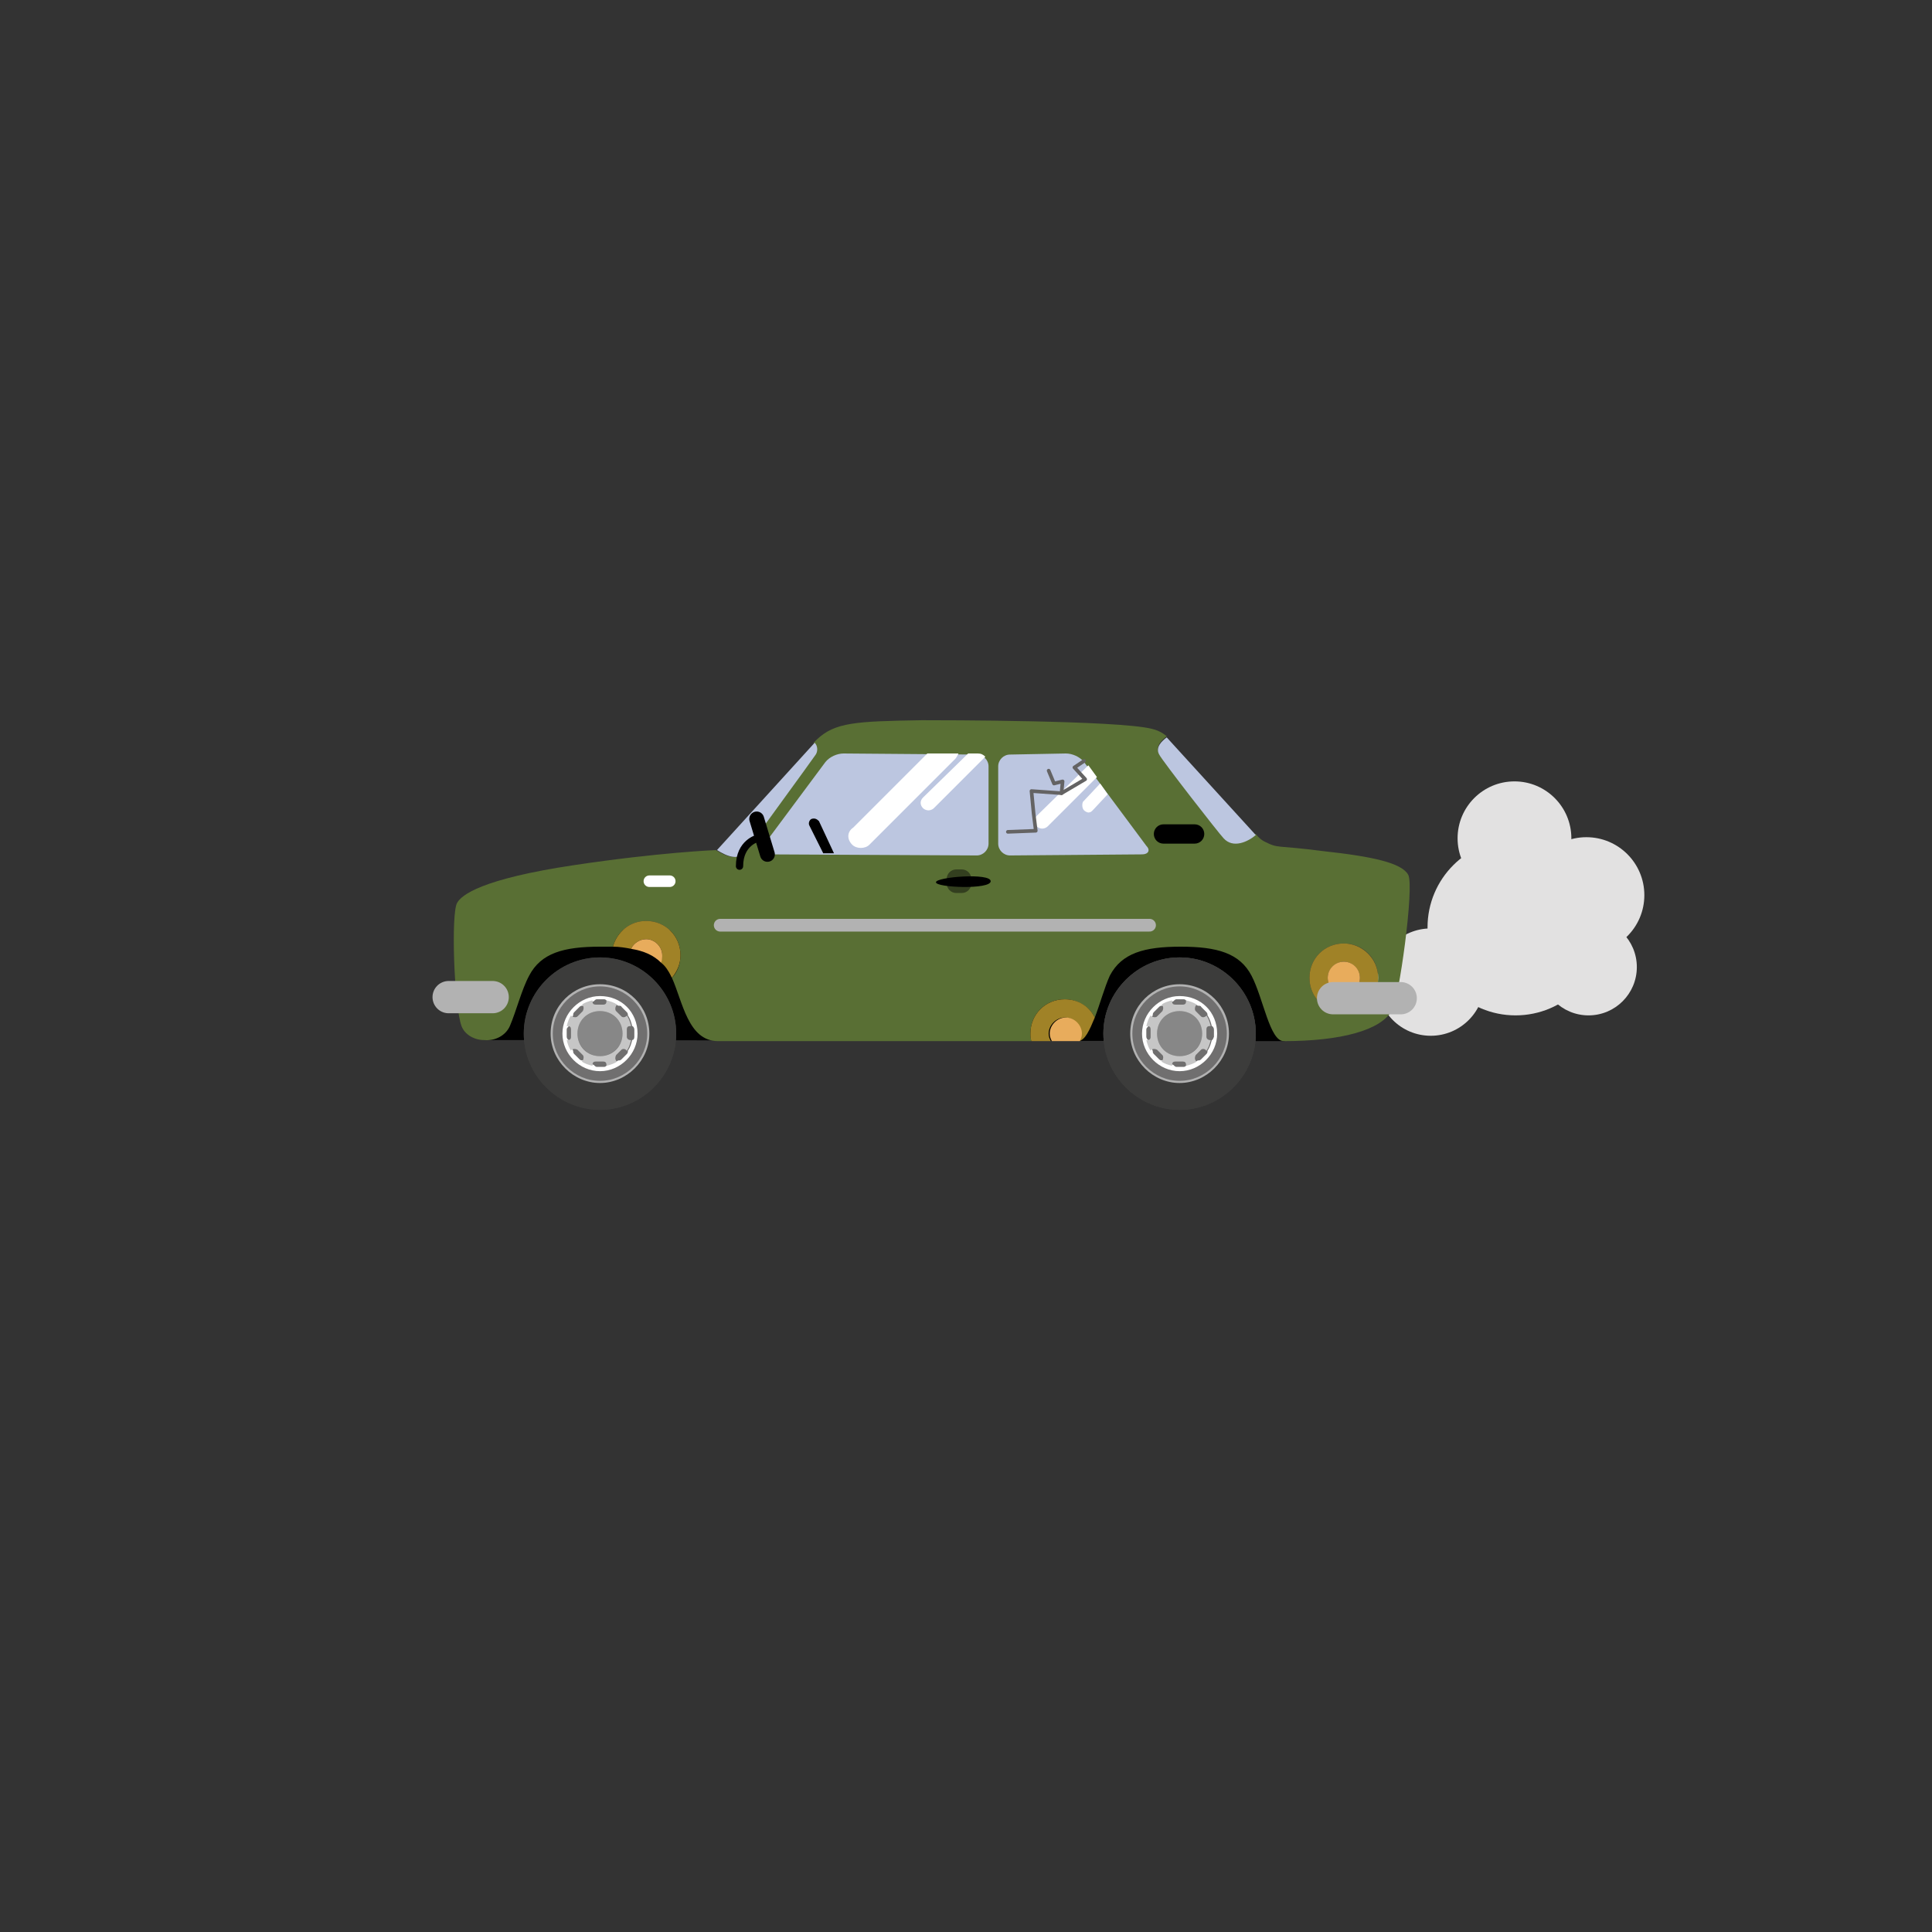 <?xml version="1.0" encoding="utf-8"?>
<!-- Generator: Adobe Illustrator 21.0.0, SVG Export Plug-In . SVG Version: 6.00 Build 0)  -->
<svg version="1.1" id="Layer_1" xmlns="http://www.w3.org/2000/svg" xmlns:xlink="http://www.w3.org/1999/xlink" x="0px" y="0px"
	 viewBox="0 0 180 180" style="enable-background:new 0 0 180 180;" xml:space="preserve">
<rect x="0" y="0" width="180" height="180" fill="#333333" stroke="none"/>
<style type="text/css">
	.st0{fill:#E2E1E1;}
	.st1{fill:#596F34;}
	.st2{fill:#A08227;}
	.st3{fill:#E8AC5C;}
	.st4{fill:#3C3C3B;}
	.st5{fill:#B2B2B2;}
	.st6{fill:#BCC6E0;}
	.st7{fill:none;stroke:#FFFFFF;stroke-width:1.075;stroke-linecap:round;}
	.st8{fill:#333F1F;}
	.st9{fill:none;stroke:#B2B2B2;stroke-width:1.185;stroke-linecap:round;}
	.st10{fill:none;stroke:#B2B2B2;stroke-width:3.007;stroke-linecap:round;}
	.st11{fill:#706F6F;}
	.st12{fill:#878787;}
	.st13{fill:#FFFFFF;}
	.st14{fill:#C6C6C6;}
	.st15{fill:none;stroke:#000000;stroke-width:1.384;stroke-linecap:round;}
	.st16{fill:none;stroke:#000000;stroke-width:0.678;stroke-linecap:round;}
	.st17{fill:none;stroke:#646363;stroke-width:0.339;stroke-linecap:round;stroke-linejoin:round;}
</style>
<g>
	<circle class="st0" cx="133.3" cy="91.5" r="5"/>
	<circle class="st0" cx="141.2" cy="86.4" r="8.2"/>
	<circle class="st0" cx="141.1" cy="78.1" r="5.3"/>
	<circle class="st0" cx="148" cy="90.1" r="4.5"/>
	<circle class="st0" cx="147.8" cy="83.4" r="5.4"/>
	<polyline points="50.7,86.5 116.4,87.5 119.7,97 45.2,96.9 50.7,86.5 	"/>
	<path class="st1" d="M131.2,81.5c-0.6-1.1-3.3-1.7-7.9-2.2c-4.6-0.6-4.1-0.2-5.5-0.9c-0.2-0.1-0.5-0.3-0.8-0.7
		c-0.7,0.6-2.1,1.3-3,0.3c-0.4-0.4-5.7-7.2-6-7.8c-0.4-0.7,0.3-1.3,0.7-1.6c0,0-0.5-0.5-1.4-0.7c-3.2-0.8-19.7-0.8-21.4-0.8
		c-6.2,0.1-8.1,0.2-9.8,1.8c-0.1,0.1-0.2,0.2-0.3,0.3c0.3,0.3,0.3,0.8,0.1,1.1c-0.4,0.6-5.6,7.7-6.5,9c-0.7,1-1.9,0.4-2.7-0.1
		c0,0-5.2,0.2-13.2,1.4c-8.7,1.3-10.5,2.8-10.9,3.5C42,85,42.3,93.7,43,95.6c0.3,0.8,1.2,1.3,2.1,1.3c1,0.1,2-0.4,2.4-1.3
		c0.6-1.4,1.1-3.4,1.8-4.7c1.1-2.1,3.2-2.7,6.6-2.7c0.4,0,0.8,0,1.2,0c0.4-1.4,1.6-2.4,3.1-2.4c1.8,0,3.2,1.4,3.2,3.2
		c0,0.8-0.3,1.6-0.8,2.1c1,2.2,1.5,5.9,4.3,5.9c1.2,0,20.3,0,29.2,0C96,96.7,96,96.5,96,96.3c0-1.8,1.4-3.2,3.2-3.2
		c1.2,0,2.3,0.7,2.8,1.7c0.5-1.3,0.9-2.8,1.4-3.9c1.1-2.1,3.2-2.7,6.6-2.7s5.5,0.6,6.6,2.7s1.7,6.1,3,6.1c5.3,0,9.1-1,10.1-2.9
		C130.3,93.3,131.8,82.6,131.2,81.5z M125.2,94.3c-1.8,0-3.2-1.4-3.2-3.2c0-1.8,1.4-3.2,3.2-3.2c1.8,0,3.2,1.4,3.2,3.2
		S126.9,94.3,125.2,94.3z"/>
	<path class="st2" d="M60.2,85.8c-1.5,0-2.7,1-3.1,2.4c0.6,0,1.2,0.1,1.7,0.2c0.2-0.5,0.8-0.9,1.4-0.9c0.8,0,1.5,0.7,1.5,1.5
		c0,0.2-0.1,0.5-0.1,0.7c0.4,0.3,0.7,0.8,0.9,1.2c0,0.1,0.1,0.1,0.1,0.2c0.5-0.6,0.8-1.3,0.8-2.1C63.4,87.2,62,85.8,60.2,85.8z"/>
	<path class="st3" d="M61.7,89c0-0.8-0.7-1.5-1.5-1.5c-0.6,0-1.2,0.4-1.4,0.9c1.2,0.2,2.1,0.6,2.8,1.3C61.7,89.4,61.7,89.2,61.7,89z
		"/>
	<path class="st2" d="M99.2,93.1c-1.8,0-3.2,1.4-3.2,3.2c0,0.2,0,0.5,0.1,0.7c0.7,0,1.2,0,1.8,0c-0.1-0.2-0.2-0.4-0.2-0.7
		c0-0.8,0.7-1.5,1.5-1.5s1.5,0.7,1.5,1.5c0,0.2-0.1,0.5-0.2,0.7c0.6-0.1,1-1,1.5-2.2C101.5,93.8,100.5,93.1,99.2,93.1z"/>
	<path class="st3" d="M100.6,97c0.1-0.2,0.2-0.4,0.2-0.7c0-0.8-0.7-1.5-1.5-1.5s-1.5,0.7-1.5,1.5c0,0.3,0.1,0.5,0.2,0.7
		C99.4,97,100.4,97,100.6,97C100.5,97,100.5,97,100.6,97z"/>
	<path class="st2" d="M125.2,87.9c-1.8,0-3.2,1.4-3.2,3.2c0,1.8,1.4,3.2,3.2,3.2c1.8,0,3.2-1.4,3.2-3.2S126.9,87.9,125.2,87.9z
		 M125.2,92.6c-0.8,0-1.5-0.7-1.5-1.5s0.7-1.5,1.5-1.5s1.5,0.7,1.5,1.5S126,92.6,125.2,92.6z"/>
	<circle class="st3" cx="125.2" cy="91.1" r="1.5"/>
	<path class="st4" d="M48.8,96.3c0-3.9,3.2-7.1,7.1-7.1s7.1,3.2,7.1,7.1s-3.2,7.1-7.1,7.1S48.8,100.2,48.8,96.3"/>
	<path class="st5" d="M51.3,96.3c0-2.6,2.1-4.6,4.6-4.6c2.6,0,4.6,2.1,4.6,4.6s-2.1,4.6-4.6,4.6C53.4,100.9,51.3,98.8,51.3,96.3"/>
	<path class="st4" d="M48.8,96.3c0-3.9,3.2-7.1,7.1-7.1s7.1,3.2,7.1,7.1s-3.2,7.1-7.1,7.1S48.8,100.2,48.8,96.3"/>
	<path class="st5" d="M51.3,96.3c0-2.6,2.1-4.6,4.6-4.6c2.6,0,4.6,2.1,4.6,4.6s-2.1,4.6-4.6,4.6C53.4,100.9,51.3,98.8,51.3,96.3"/>
	<path class="st4" d="M102.8,96.3c0-3.9,3.2-7.1,7.1-7.1s7.1,3.2,7.1,7.1s-3.2,7.1-7.1,7.1S102.8,100.2,102.8,96.3"/>
	<path class="st5" d="M105.3,96.3c0-2.5,2.1-4.6,4.6-4.6s4.6,2.1,4.6,4.6s-2.1,4.6-4.6,4.6S105.3,98.8,105.3,96.3"/>
	<path class="st6" d="M71.5,79.6c-0.6,0-0.8-0.4-0.4-0.8l5.8-7.8c0.4-0.5,1.1-0.8,1.7-0.8L91,70.3c0.6,0,1.1,0.5,1.1,1.1v7.2
		c0,0.6-0.5,1.1-1.1,1.1L71.5,79.6"/>
	<path class="st6" d="M106.4,79.6c0.6,0,0.8-0.4,0.4-0.8L101,71c-0.4-0.5-1.1-0.8-1.7-0.8l-5.2,0.1c-0.6,0-1.1,0.5-1.1,1.1v7.2
		c0,0.6,0.5,1.1,1.1,1.1L106.4,79.6"/>
	<path d="M111.3,78.6h-2.9c-0.5,0-0.9-0.4-0.9-0.9s0.4-0.9,0.9-0.9h2.9c0.5,0,0.9,0.4,0.9,0.9C112.2,78.2,111.8,78.6,111.3,78.6"/>
	<path class="st6" d="M75.9,69.2c0.3,0.3,0.3,0.8,0.1,1.1c-0.4,0.6-5.6,7.7-6.5,9c-0.7,1-1.9,0.4-2.7-0.1L75.9,69.2"/>
	<path class="st6" d="M117,77.8c-0.7,0.6-2.1,1.3-3,0.3c-0.4-0.4-5.7-7.2-6-7.8c-0.4-0.7,0.3-1.3,0.7-1.6L117,77.8"/>
	<path d="M75.6,76.3c-0.2,0.1-0.3,0.4-0.2,0.6l1.3,2.6h1l-1.4-3C76.1,76.3,75.9,76.2,75.6,76.3"/>
	<line class="st7" x1="60.5" y1="82.1" x2="62.4" y2="82.1"/>
	<path class="st8" d="M89.6,83.2h-0.5c-0.5,0-0.9-0.4-0.9-0.9v-0.4c0-0.5,0.4-0.9,0.9-0.9h0.5c0.5,0,0.9,0.4,0.9,0.9v0.4
		C90.5,82.8,90.1,83.2,89.6,83.2"/>
	<path d="M87.2,82.2c0-0.5,5.1-0.9,5.1-0.1C92.3,82.9,87.2,82.7,87.2,82.2"/>
	<line class="st9" x1="67.1" y1="86.2" x2="107.1" y2="86.2"/>
	<line class="st10" x1="41.8" y1="92.9" x2="45.9" y2="92.9"/>
	<line class="st10" x1="124.2" y1="93" x2="130.5" y2="93"/>
	<path class="st11" d="M51.5,96.3c0-2.4,2-4.4,4.4-4.4s4.4,2,4.4,4.4s-2,4.4-4.4,4.4C53.5,100.7,51.5,98.7,51.5,96.3"/>
	<path class="st12" d="M53.8,96.3c0-1.2,0.9-2.1,2.1-2.1c1.2,0,2.1,0.9,2.1,2.1s-1,2.1-2.1,2.1S53.8,97.5,53.8,96.3"/>
	<path class="st13" d="M55.9,92.8c-1.9,0-3.5,1.6-3.5,3.5s1.6,3.5,3.5,3.5s3.5-1.6,3.5-3.5C59.4,94.3,57.9,92.8,55.9,92.8
		 M58.9,96.9c-0.1,0.4-0.2,0.7-0.4,1c0,0.1,0,0.2-0.1,0.3l-0.5,0.5c-0.1,0.1-0.2,0.1-0.3,0.1c-0.3,0.2-0.6,0.3-1,0.4
		c-0.1,0.1-0.2,0.2-0.3,0.2h-0.7c-0.1,0-0.2-0.1-0.3-0.2c-0.4-0.1-0.7-0.2-1-0.4c-0.1,0-0.2,0-0.3-0.1l-0.5-0.5
		c-0.1-0.1-0.1-0.2-0.1-0.3c-0.2-0.3-0.3-0.6-0.4-1c-0.1,0-0.2-0.2-0.2-0.3v-0.7c0-0.1,0.1-0.2,0.2-0.3c0.1-0.4,0.2-0.7,0.4-1
		c0-0.1,0-0.2,0.1-0.3l0.5-0.5c0.1-0.1,0.2-0.1,0.3-0.1c0.3-0.2,0.6-0.3,1-0.4c0.1-0.1,0.2-0.2,0.3-0.2h0.7c0.1,0,0.2,0.1,0.3,0.2
		c0.4,0.1,0.7,0.2,1,0.4c0.1,0,0.3,0,0.3,0.1l0.5,0.5c0.1,0.1,0.1,0.2,0.1,0.3c0.2,0.3,0.3,0.6,0.4,1c0.1,0,0.2,0.2,0.2,0.3v0.7
		C59.1,96.8,59,96.9,58.9,96.9z"/>
	<path class="st14" d="M58.4,96.6v-0.7c0-0.2,0.1-0.3,0.3-0.3h0.1c-0.1-0.4-0.2-0.7-0.4-1c0,0,0,0.1-0.1,0.1c-0.1,0.1-0.3,0.1-0.4,0
		l-0.5-0.5c-0.1-0.1-0.1-0.3,0-0.5l0.1-0.1c-0.3-0.2-0.6-0.3-1-0.4v0.1c0,0.2-0.1,0.3-0.3,0.3h-0.7c-0.2,0-0.3-0.1-0.3-0.3v-0.1
		c-0.4,0.1-0.7,0.2-1,0.4c0,0,0.1,0,0.1,0.1c0.1,0.1,0.1,0.3,0,0.5l-0.5,0.5c-0.1,0.1-0.3,0.1-0.5,0l-0.1-0.1
		c-0.2,0.3-0.3,0.6-0.4,1h0.1c0.2,0,0.3,0.1,0.3,0.3v0.7c0,0.2-0.1,0.3-0.3,0.3h-0.1c0.1,0.4,0.2,0.7,0.4,1c0,0,0-0.1,0.1-0.1
		c0.1-0.1,0.3-0.1,0.5,0l0.5,0.5c0.1,0.1,0.1,0.3,0,0.5l-0.1,0.1c0.3,0.2,0.6,0.3,1,0.4v-0.1c0-0.2,0.1-0.3,0.3-0.3h0.7
		c0.2,0,0.3,0.1,0.3,0.3v0.1c0.4-0.1,0.7-0.2,1-0.4c0,0-0.1,0-0.1-0.1c-0.1-0.1-0.1-0.3,0-0.5l0.5-0.5c0.1-0.1,0.3-0.1,0.4,0
		l0.1,0.1c0.2-0.3,0.3-0.6,0.4-1h-0.1C58.6,96.9,58.4,96.8,58.4,96.6 M55.9,98.4c-1.2,0-2.1-0.9-2.1-2.1s0.9-2.1,2.1-2.1
		c1.2,0,2.1,0.9,2.1,2.1S57.1,98.4,55.9,98.4z"/>
	<path class="st4" d="M102.8,96.3c0-3.9,3.2-7.1,7.1-7.1s7.1,3.2,7.1,7.1s-3.2,7.1-7.1,7.1S102.8,100.2,102.8,96.3"/>
	<path class="st5" d="M105.3,96.3c0-2.6,2.1-4.6,4.6-4.6c2.6,0,4.6,2.1,4.6,4.6s-2.1,4.6-4.6,4.6S105.3,98.8,105.3,96.3"/>
	<path class="st4" d="M102.8,96.3c0-3.9,3.2-7.1,7.1-7.1s7.1,3.2,7.1,7.1s-3.2,7.1-7.1,7.1S102.8,100.2,102.8,96.3"/>
	<path class="st5" d="M105.3,96.3c0-2.6,2.1-4.6,4.6-4.6c2.6,0,4.6,2.1,4.6,4.6s-2.1,4.6-4.6,4.6S105.3,98.8,105.3,96.3"/>
	<path class="st11" d="M105.5,96.3c0-2.4,2-4.4,4.4-4.4s4.4,2,4.4,4.4s-2,4.4-4.4,4.4C107.5,100.7,105.5,98.7,105.5,96.3"/>
	<path class="st12" d="M107.8,96.3c0-1.2,0.9-2.1,2.1-2.1s2.1,0.9,2.1,2.1s-1,2.1-2.1,2.1C108.7,98.4,107.8,97.5,107.8,96.3"/>
	<path class="st13" d="M109.9,92.8c-1.9,0-3.5,1.6-3.5,3.5s1.6,3.5,3.5,3.5s3.5-1.6,3.5-3.5C113.4,94.3,111.9,92.8,109.9,92.8
		 M112.9,96.9c-0.1,0.4-0.2,0.7-0.4,1c0,0.1,0,0.2-0.1,0.3l-0.5,0.5c-0.1,0.1-0.2,0.1-0.3,0.1c-0.3,0.2-0.6,0.3-1,0.4
		c-0.1,0.1-0.2,0.2-0.3,0.2h-0.7c-0.1,0-0.2-0.1-0.3-0.2c-0.4-0.1-0.7-0.2-1-0.4c-0.1,0-0.2,0-0.3-0.1l-0.5-0.5
		c-0.1-0.1-0.1-0.2-0.1-0.3c-0.2-0.3-0.3-0.6-0.4-1c-0.1,0-0.2-0.2-0.2-0.3v-0.7c0-0.1,0.1-0.2,0.2-0.3c0.1-0.4,0.2-0.7,0.4-1
		c0-0.1,0-0.2,0.1-0.3l0.5-0.5c0.1-0.1,0.2-0.1,0.3-0.1c0.3-0.2,0.6-0.3,1-0.4c0.1-0.1,0.2-0.2,0.3-0.2h0.7c0.1,0,0.2,0.1,0.3,0.2
		c0.4,0.1,0.7,0.2,1,0.4c0.1,0,0.3,0,0.3,0.1l0.5,0.5c0.1,0.1,0.1,0.2,0.1,0.3c0.2,0.3,0.3,0.6,0.4,1c0.1,0,0.2,0.2,0.2,0.3v0.7
		C113,96.8,113,96.9,112.9,96.9z"/>
	<path class="st14" d="M112.4,96.6v-0.7c0-0.2,0.1-0.3,0.3-0.3h0.1c-0.1-0.4-0.2-0.7-0.4-1c0,0,0,0.1-0.1,0.1
		c-0.1,0.1-0.3,0.1-0.4,0l-0.5-0.5c-0.1-0.1-0.1-0.3,0-0.5l0.1-0.1c-0.3-0.2-0.6-0.3-1-0.4v0.1c0,0.2-0.1,0.3-0.3,0.3h-0.7
		c-0.2,0-0.3-0.1-0.3-0.3v-0.1c-0.4,0.1-0.7,0.2-1,0.4c0,0,0.1,0,0.1,0.1c0.1,0.1,0.1,0.3,0,0.5l-0.5,0.5c-0.1,0.1-0.3,0.1-0.5,0
		l-0.1-0.1c-0.2,0.3-0.3,0.6-0.4,1h0.1c0.2,0,0.3,0.1,0.3,0.3v0.7c0,0.2-0.1,0.3-0.3,0.3h-0.1c0.1,0.4,0.2,0.7,0.4,1
		c0,0,0-0.1,0.1-0.1c0.1-0.1,0.3-0.1,0.5,0l0.5,0.5c0.1,0.1,0.1,0.3,0,0.5l-0.1,0.1c0.3,0.2,0.6,0.3,1,0.4v-0.1
		c0-0.2,0.1-0.3,0.3-0.3h0.7c0.2,0,0.3,0.1,0.3,0.3v0.1c0.4-0.1,0.7-0.2,1-0.4c0,0-0.1,0-0.1-0.1c-0.1-0.1-0.1-0.3,0-0.5l0.5-0.5
		c0.1-0.1,0.3-0.1,0.4,0l0.1,0.1c0.2-0.3,0.3-0.6,0.4-1h-0.1C112.6,96.9,112.4,96.8,112.4,96.6 M109.9,98.4c-1.2,0-2.1-0.9-2.1-2.1
		s0.9-2.1,2.1-2.1s2.1,0.9,2.1,2.1S111.1,98.4,109.9,98.4z"/>
	<path class="st13" d="M79.4,78.7c0.2,0.2,0.5,0.3,0.8,0.3s0.6-0.1,0.8-0.3l8-8c0.1-0.1,0.2-0.3,0.3-0.5h-2.9l-6.9,6.9
		C78.9,77.5,78.9,78.2,79.4,78.7z"/>
	<path class="st13" d="M86,75.3c0.1,0.1,0.3,0.2,0.5,0.2s0.4-0.1,0.5-0.2l4.8-4.8c-0.2-0.2-0.4-0.3-0.7-0.3h-0.9L86,74.3
		C85.7,74.6,85.7,75,86,75.3z"/>
	<path class="st13" d="M96.6,77c0.1,0.1,0.3,0.2,0.5,0.2s0.4-0.1,0.5-0.2l4.6-4.6l-0.8-1.1L96.6,76C96.3,76.3,96.3,76.7,96.6,77z"/>
	<path class="st13" d="M101,75.5c0.1,0.1,0.3,0.2,0.4,0.2c0.2,0,0.3-0.1,0.4-0.2l1.4-1.5l-0.7-1l-1.6,1.7
		C100.8,74.9,100.8,75.3,101,75.5z"/>
	<line class="st15" x1="70.5" y1="76.3" x2="71.5" y2="79.6"/>
	<path class="st16" d="M70.6,78.1c0,0-1.7,0.4-1.7,2.6"/>
	<polyline class="st17" points="101,70.9 100.1,71.5 101.1,72.6 98.9,73.9 96.1,73.7 96.3,75.8 96.5,77.4 93.9,77.5 	"/>
	<polyline class="st17" points="97.7,71.8 98.2,73 99,72.8 98.9,73.9 	"/>
</g>
</svg>
